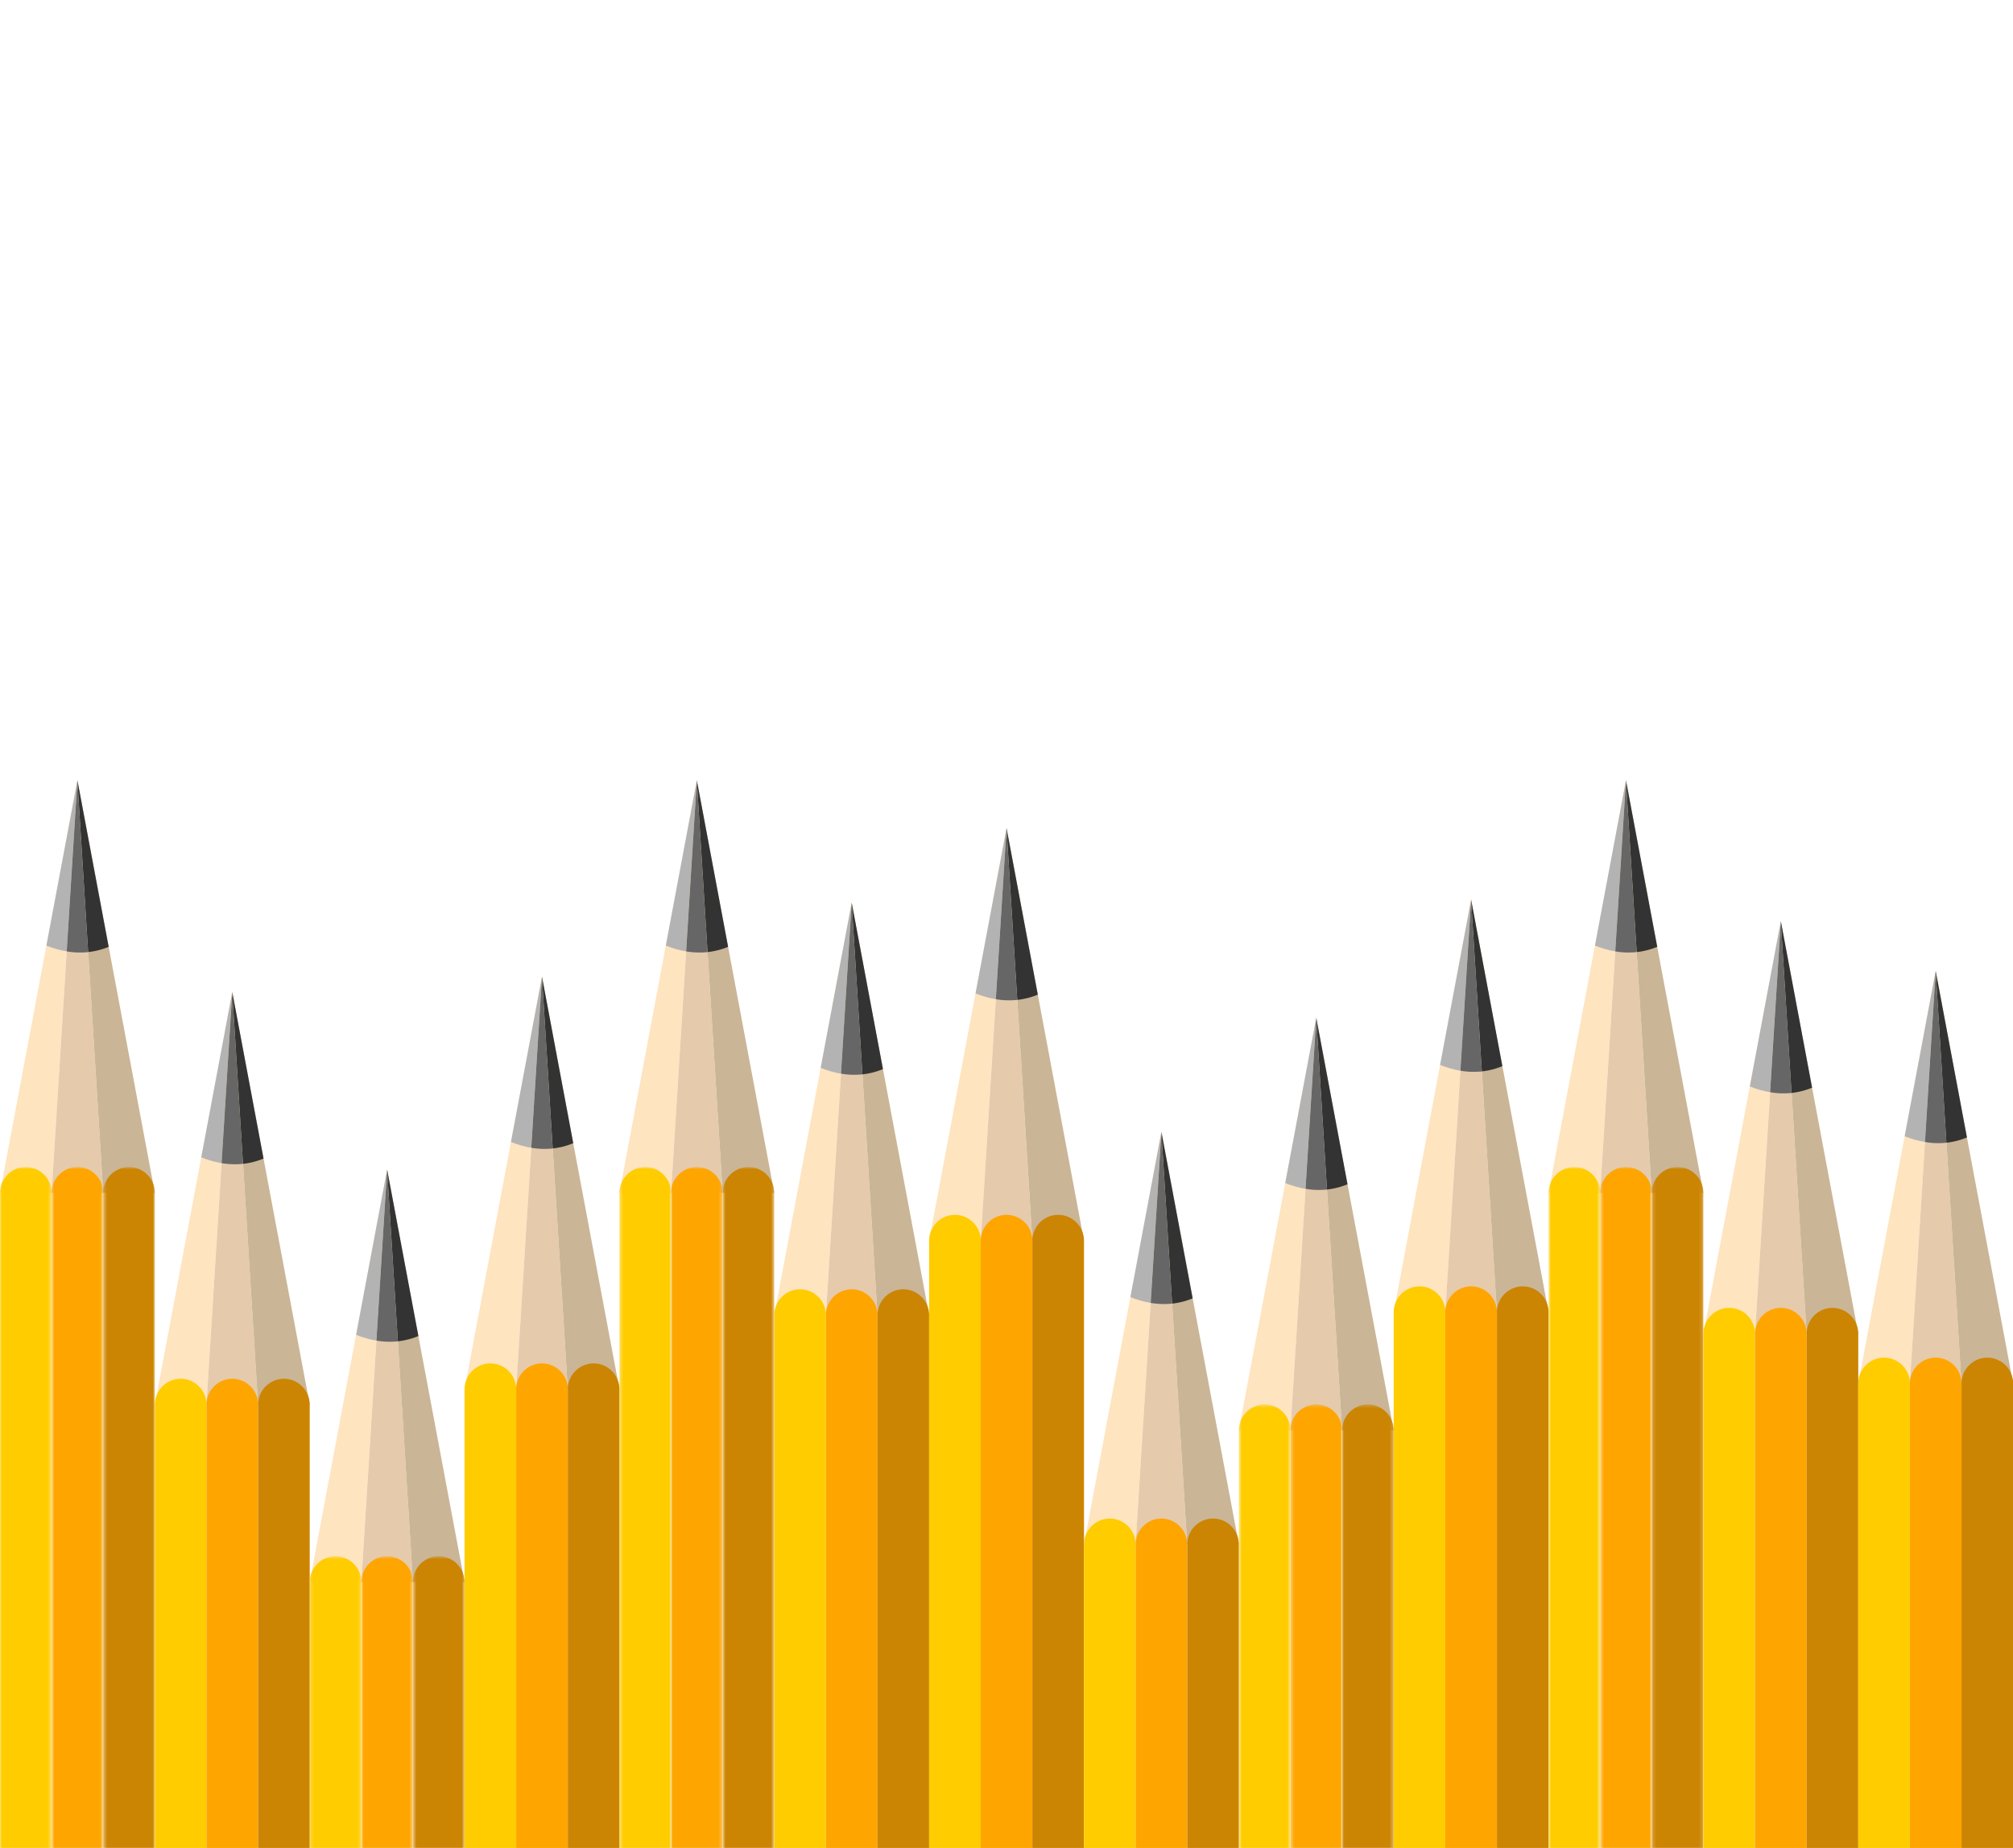 <svg width="573" height="526" xmlns="http://www.w3.org/2000/svg" xmlns:xlink="http://www.w3.org/1999/xlink"><defs><path id="a" d="M0 .825h14.693V195H0z"/><path id="c" d="M.693.825h14.693V195H.693z"/><path id="e" d="M.386.825H15.08V195H.386z"/><path id="g" d="M.158.611h14.694V84H.158z"/><path id="i" d="M.852.611h14.693V84H.852z"/><path id="k" d="M.545.611h14.693V84H.545z"/><path id="m" d="M.318.825h14.693V195H.318z"/><path id="o" d="M.01.825h14.694V195H.01z"/><path id="q" d="M.704.825h14.693V195H.704z"/><path id="s" d="M.636.41h14.693V127H.636z"/><path id="u" d="M.328.41h14.694V127H.328z"/><path id="w" d="M.022.41h14.694V127H.022z"/><path id="y" d="M.795.825H15.49V195H.795z"/><path id="A" d="M.488.825h14.694V195H.487z"/><path id="C" d="M.18.825h14.695V195H.18z"/></defs><g fill="none" fill-rule="evenodd"><path fill="#FEE4BF" d="M0 339.526h14.693l7.346-117.405z"/><path d="M18.993 270.802l3.046-48.68-8.83 47.036c1.991.79 3.917 1.332 5.784 1.644" fill="#B3B3B3"/><path fill="#E5CAAC" d="M22.04 222.121l7.346 117.405H14.693z"/><path d="M22.04 222.121l3.058 48.88a22.266 22.266 0 01-6.105-.199l3.046-48.68z" fill="#666"/><path fill="#CAB596" d="M22.04 222.121l22.04 117.405H29.386z"/><path d="M22.04 222.121l8.895 47.383A21.332 21.332 0 0125.098 271l-3.059-48.879z" fill="#333"/><g transform="translate(0 331.354)"><mask id="b" fill="#fff"><use xlink:href="#a"/></mask><path d="M7.346.825c4.042 0 7.347 3.307 7.347 7.347V195H0V8.172C0 4.132 3.305.825 7.346.825" fill="#FC0" mask="url(#b)"/></g><g transform="translate(14 331.354)"><mask id="d" fill="#fff"><use xlink:href="#c"/></mask><path d="M8.04.825c4.041 0 7.346 3.307 7.346 7.347V195H.693V8.172C.693 4.132 3.998.825 8.04.825" fill="#FEA500" mask="url(#d)"/></g><g transform="translate(29 331.354)"><mask id="f" fill="#fff"><use xlink:href="#e"/></mask><path d="M7.732.825c4.042 0 7.348 3.307 7.348 7.347V195H.386V8.172c0-4.04 3.306-7.347 7.346-7.347" fill="#CC8502" mask="url(#f)"/></g><path fill="#FEE4BF" d="M58.773 399.797l7.346-117.404-22.04 117.404z"/><path d="M63.073 331.074l3.046-48.681-8.83 47.038c1.99.789 3.917 1.33 5.784 1.643" fill="#B3B3B3"/><path fill="#E5CAAC" d="M66.12 282.393l7.346 117.404H58.773z"/><path d="M66.12 282.393l3.057 48.88a22.22 22.22 0 01-6.104-.199l3.046-48.68z" fill="#666"/><path fill="#CAB596" d="M66.12 282.393l22.04 117.404H73.465z"/><path d="M66.12 282.393l8.894 47.383a21.368 21.368 0 01-5.837 1.496l-3.058-48.879z" fill="#333"/><path d="M51.425 392.452h.001c4.041 0 7.347 3.306 7.347 7.346v126.556H44.08V399.798c0-4.04 3.306-7.346 7.346-7.346" fill="#FC0"/><path d="M66.12 392.452c4.04 0 7.346 3.306 7.346 7.346v126.556H58.773V399.798c0-4.04 3.305-7.346 7.346-7.346" fill="#FEA500"/><path d="M80.812 392.452h.001c4.041 0 7.346 3.307 7.346 7.346v126.556H73.466V399.798c0-4.04 3.305-7.346 7.346-7.346" fill="#CC8502"/><path fill="#FEE4BF" d="M102.852 450.312l7.346-117.404L88.16 450.312z"/><path d="M107.152 381.588l3.046-48.68-8.83 47.036c1.991.79 3.917 1.332 5.784 1.644" fill="#B3B3B3"/><path fill="#E5CAAC" d="M110.198 332.908l7.347 117.404h-14.693z"/><path d="M110.198 332.908l3.06 48.879a22.306 22.306 0 01-6.106-.198l3.046-48.681z" fill="#666"/><path fill="#CAB596" d="M110.198 332.908l22.04 117.404h-14.693z"/><path d="M110.198 332.908l8.895 47.383a21.424 21.424 0 01-5.836 1.496l-3.059-48.88z" fill="#333"/><g transform="translate(88 442.354)"><mask id="h" fill="#fff"><use xlink:href="#g"/></mask><path d="M7.505.611c4.042 0 7.347 3.306 7.347 7.347V84H.158V7.958c0-4.04 3.306-7.347 7.347-7.347" fill="#FC0" mask="url(#h)"/></g><g transform="translate(102 442.354)"><mask id="j" fill="#fff"><use xlink:href="#i"/></mask><path d="M8.198.611H8.2c4.041 0 7.346 3.306 7.346 7.347V84H.852V7.958c0-4.04 3.305-7.347 7.346-7.347" fill="#FEA500" mask="url(#j)"/></g><g transform="translate(117 442.354)"><mask id="l" fill="#fff"><use xlink:href="#k"/></mask><path d="M7.891.611h.001c4.041 0 7.346 3.307 7.346 7.347V84H.545V7.958C.545 3.918 3.85.611 7.891.611" fill="#CC8502" mask="url(#l)"/></g><path fill="#FEE4BF" d="M146.932 395.423l7.346-117.404-22.04 117.404z"/><path d="M151.232 326.7l3.046-48.681-8.83 47.038c1.99.789 3.917 1.33 5.784 1.643" fill="#B3B3B3"/><path fill="#E5CAAC" d="M154.278 278.019l7.347 117.404h-14.693z"/><path d="M154.278 278.019l3.058 48.879a22.22 22.22 0 01-6.104-.198l3.046-48.681z" fill="#666"/><path fill="#CAB596" d="M154.278 278.019l22.04 117.404h-14.693z"/><path d="M154.278 278.019l8.895 47.383a21.368 21.368 0 01-5.837 1.496l-3.058-48.879z" fill="#333"/><path d="M139.584 388.078h.001c4.041 0 7.347 3.306 7.347 7.346v130.93h-14.694v-130.93c0-4.041 3.305-7.346 7.346-7.346" fill="#FC0"/><path d="M154.278 388.078c4.041 0 7.347 3.306 7.347 7.346v130.93h-14.693v-130.93c0-4.041 3.304-7.346 7.346-7.346" fill="#FEA500"/><path d="M168.971 388.078c4.042 0 7.347 3.306 7.347 7.346v130.93h-14.693v-130.93c0-4.041 3.305-7.346 7.346-7.346" fill="#CC8502"/><path fill="#FEE4BF" d="M191.011 339.526l7.346-117.405-22.039 117.405z"/><path d="M195.311 270.802l3.046-48.68-8.83 47.036c1.99.79 3.918 1.332 5.785 1.644" fill="#B3B3B3"/><path fill="#E5CAAC" d="M198.357 222.121l7.347 117.405H191.01z"/><path d="M198.357 222.121l3.059 48.88a22.26 22.26 0 01-6.104-.199l3.045-48.68z" fill="#666"/><path fill="#CAB596" d="M198.357 222.121l22.04 117.405h-14.693z"/><path d="M198.357 222.121l8.896 47.383a21.332 21.332 0 01-5.837 1.496l-3.06-48.879z" fill="#333"/><g transform="translate(176 331.354)"><mask id="n" fill="#fff"><use xlink:href="#m"/></mask><path d="M7.664.825h.001c4.041 0 7.346 3.307 7.346 7.347V195H.318V8.172c0-4.04 3.305-7.347 7.346-7.347" fill="#FC0" mask="url(#n)"/></g><g transform="translate(191 331.354)"><mask id="p" fill="#fff"><use xlink:href="#o"/></mask><path d="M7.357.825c4.042 0 7.347 3.307 7.347 7.347V195H.01V8.172C.01 4.132 3.317.825 7.357.825" fill="#FEA500" mask="url(#p)"/></g><g transform="translate(205 331.354)"><mask id="r" fill="#fff"><use xlink:href="#q"/></mask><path d="M8.05.825h.001c4.041 0 7.346 3.307 7.346 7.347V195H.704V8.172C.704 4.132 4.01.825 8.05.825" fill="#CC8502" mask="url(#r)"/></g><path fill="#FEE4BF" d="M235.09 374.329l7.347-117.404-22.04 117.404z"/><path d="M239.39 305.606l3.047-48.681-8.83 47.037c1.99.789 3.917 1.332 5.784 1.644" fill="#B3B3B3"/><path fill="#E5CAAC" d="M242.437 256.925l7.347 117.404H235.09z"/><path d="M242.437 256.925l3.059 48.879a22.266 22.266 0 01-6.105-.198l3.046-48.681z" fill="#666"/><path fill="#CAB596" d="M242.437 256.925l22.04 117.404h-14.693z"/><path d="M242.437 256.925l8.895 47.383a21.37 21.37 0 01-5.836 1.496l-3.059-48.88z" fill="#333"/><path d="M227.743 366.983h.001c4.041 0 7.346 3.306 7.346 7.346v152.025h-14.693V374.329c0-4.04 3.306-7.346 7.346-7.346" fill="#FC0"/><path d="M242.437 366.983h.001c4.041 0 7.346 3.306 7.346 7.346v152.025H235.09V374.329c0-4.04 3.306-7.346 7.347-7.346" fill="#FEA500"/><path d="M257.13 366.983c4.042 0 7.347 3.307 7.347 7.346v152.025h-14.694V374.329c0-4.04 3.306-7.346 7.347-7.346" fill="#CC8502"/><path fill="#FEE4BF" d="M279.17 353.135l7.346-117.404-22.04 117.404z"/><path d="M283.47 284.412l3.046-48.681-8.83 47.038c1.992.789 3.917 1.33 5.785 1.643" fill="#B3B3B3"/><path fill="#E5CAAC" d="M286.516 235.731l7.348 117.404H279.17z"/><path d="M286.516 235.731l3.06 48.88a22.265 22.265 0 01-6.105-.199l3.045-48.681z" fill="#666"/><path fill="#CAB596" d="M286.516 235.731l22.04 117.404h-14.692z"/><path d="M286.516 235.731l8.896 47.383a21.408 21.408 0 01-5.836 1.497l-3.06-48.88z" fill="#333"/><path d="M271.823 345.79h.001c4.041 0 7.346 3.306 7.346 7.346v173.218h-14.693V353.135c0-4.04 3.305-7.345 7.346-7.345" fill="#FC0"/><path d="M286.516 345.79h.001c4.041 0 7.347 3.306 7.347 7.346v173.218H279.17V353.135c0-4.04 3.305-7.345 7.346-7.345" fill="#FEA500"/><path d="M301.21 345.79c4.042 0 7.347 3.307 7.347 7.346v173.218h-14.694V353.135c0-4.04 3.305-7.345 7.346-7.345" fill="#CC8502"/><path fill="#FEE4BF" d="M323.25 439.585l7.346-117.405-22.04 117.405z"/><path d="M327.55 370.862l3.045-48.682-8.829 47.038c1.99.789 3.917 1.332 5.783 1.644" fill="#B3B3B3"/><path fill="#E5CAAC" d="M330.595 322.18l7.348 117.405H323.25z"/><path d="M330.595 322.18l3.06 48.88a22.267 22.267 0 01-6.106-.198l3.046-48.682z" fill="#666"/><path fill="#CAB596" d="M330.595 322.18l22.041 117.405h-14.693z"/><path d="M330.595 322.18l8.896 47.384a21.404 21.404 0 01-5.837 1.496l-3.059-48.88z" fill="#333"/><path d="M315.903 432.239c4.04 0 7.347 3.306 7.347 7.347v86.768h-14.694v-86.768c0-4.041 3.306-7.347 7.347-7.347" fill="#FC0"/><path d="M330.595 432.239h.002c4.04 0 7.346 3.306 7.346 7.347v86.768H323.25v-86.768c0-4.041 3.306-7.347 7.346-7.347" fill="#FEA500"/><path d="M345.289 432.239c4.042 0 7.348 3.307 7.348 7.347v86.768h-14.694v-86.768c0-4.041 3.306-7.347 7.346-7.347" fill="#CC8502"/><path fill="#FEE4BF" d="M367.329 407.11l7.347-117.404-22.04 117.404z"/><path d="M371.63 338.386l3.045-48.68-8.83 47.036c1.991.79 3.917 1.332 5.784 1.644" fill="#B3B3B3"/><path fill="#E5CAAC" d="M374.675 289.706l7.347 117.404h-14.694z"/><path d="M374.675 289.706l3.06 48.879a22.306 22.306 0 01-6.106-.198l3.046-48.681z" fill="#666"/><path fill="#CAB596" d="M374.675 289.706l22.04 117.404h-14.693z"/><path d="M374.675 289.706l8.896 47.383a21.404 21.404 0 01-5.837 1.496l-3.059-48.88z" fill="#333"/><g transform="translate(352 399.354)"><mask id="t" fill="#fff"><use xlink:href="#s"/></mask><path d="M7.982.41c4.042 0 7.347 3.306 7.347 7.346V127H.636V7.756C.636 3.716 3.94.41 7.982.41" fill="#FC0" mask="url(#t)"/></g><g transform="translate(367 399.354)"><mask id="v" fill="#fff"><use xlink:href="#u"/></mask><path d="M7.675.41h.001c4.041 0 7.346 3.306 7.346 7.346V127H.328V7.756C.328 3.716 3.634.41 7.675.41" fill="#FEA500" mask="url(#v)"/></g><g transform="translate(382 399.354)"><mask id="x" fill="#fff"><use xlink:href="#w"/></mask><path d="M7.369.41c4.042 0 7.347 3.306 7.347 7.346V127H.022V7.756C.022 3.716 3.328.41 7.369.41" fill="#CC8502" mask="url(#x)"/></g><path fill="#FEE4BF" d="M411.409 373.493l7.347-117.405-22.04 117.405z"/><path d="M415.709 304.768l3.046-48.68-8.83 47.037c1.99.79 3.917 1.331 5.784 1.643" fill="#B3B3B3"/><path fill="#E5CAAC" d="M418.755 256.087l7.347 117.405h-14.694z"/><path d="M418.755 256.087l3.06 48.88a22.275 22.275 0 01-6.107-.199l3.047-48.68z" fill="#666"/><path fill="#CAB596" d="M418.755 256.087l22.04 117.405h-14.693z"/><path d="M418.755 256.087l8.895 47.384a21.442 21.442 0 01-5.836 1.496l-3.059-48.88z" fill="#333"/><path d="M404.062 366.146h.001c4.04 0 7.346 3.306 7.346 7.347v152.861h-14.694V373.493c0-4.041 3.306-7.347 7.347-7.347" fill="#FC0"/><path d="M418.755 366.146c4.041 0 7.347 3.306 7.347 7.347v152.861h-14.694V373.493c0-4.041 3.306-7.347 7.347-7.347" fill="#FEA500"/><path d="M433.449 366.146c4.04 0 7.347 3.307 7.347 7.347v152.861h-14.694V373.493c0-4.041 3.305-7.347 7.347-7.347" fill="#CC8502"/><path fill="#FEE4BF" d="M455.489 339.526l7.346-117.405-22.04 117.405z"/><path d="M459.789 270.802l3.046-48.68-8.83 47.036c1.99.79 3.917 1.332 5.784 1.644" fill="#B3B3B3"/><path fill="#E5CAAC" d="M462.834 222.121l7.348 117.405h-14.694z"/><path d="M462.834 222.121l3.06 48.88a22.266 22.266 0 01-6.106-.199l3.046-48.68z" fill="#666"/><path fill="#CAB596" d="M462.834 222.121l22.04 117.405h-14.692z"/><path d="M462.834 222.121l8.897 47.383a21.332 21.332 0 01-5.837 1.496l-3.06-48.879z" fill="#333"/><g transform="translate(440 331.354)"><mask id="z" fill="#fff"><use xlink:href="#y"/></mask><path d="M8.141.825h.001c4.041 0 7.347 3.307 7.347 7.347V195H.795V8.172c0-4.04 3.306-7.347 7.346-7.347" fill="#FC0" mask="url(#z)"/></g><g transform="translate(455 331.354)"><mask id="B" fill="#fff"><use xlink:href="#A"/></mask><path d="M7.835.825c4.042 0 7.346 3.307 7.346 7.347V195H.49V8.172c0-4.04 3.304-7.347 7.346-7.347" fill="#FEA500" mask="url(#B)"/></g><g transform="translate(470 331.354)"><mask id="D" fill="#fff"><use xlink:href="#C"/></mask><path d="M7.527.825h.002c4.04 0 7.346 3.307 7.346 7.347V195H.18V8.172C.18 4.132 3.487.825 7.527.825" fill="#CC8502" mask="url(#D)"/></g><path fill="#FEE4BF" d="M499.568 379.618l7.346-117.404-22.04 117.404z"/><path d="M503.868 310.894l3.046-48.68-8.83 47.037c1.99.789 3.918 1.331 5.784 1.643" fill="#B3B3B3"/><path fill="#E5CAAC" d="M506.914 262.214l7.348 117.404h-14.694z"/><path d="M506.914 262.214l3.059 48.879a22.228 22.228 0 01-6.105-.2l3.046-48.68z" fill="#666"/><path fill="#CAB596" d="M506.914 262.214l22.04 117.404h-14.692z"/><path d="M506.914 262.214l8.896 47.382a21.37 21.37 0 01-5.837 1.497l-3.06-48.88z" fill="#333"/><path d="M492.22 372.272h.001c4.041 0 7.347 3.306 7.347 7.346v146.736h-14.694V379.618c0-4.041 3.306-7.346 7.346-7.346" fill="#FC0"/><path d="M506.914 372.272c4.042 0 7.348 3.306 7.348 7.346v146.736h-14.694V379.618c0-4.041 3.306-7.346 7.346-7.346" fill="#FEA500"/><path d="M521.607 372.272c4.04 0 7.347 3.307 7.347 7.346v146.736H514.26V379.618c0-4.041 3.305-7.346 7.346-7.346" fill="#CC8502"/><path fill="#FEE4BF" d="M543.647 393.784l7.347-117.404-22.04 117.404z"/><path d="M547.948 325.061l3.046-48.682-8.83 47.038c1.99.789 3.917 1.332 5.784 1.644" fill="#B3B3B3"/><path fill="#E5CAAC" d="M550.994 276.38l7.347 117.403h-14.694z"/><path d="M550.994 276.38l3.059 48.88a22.306 22.306 0 01-6.105-.199l3.046-48.682z" fill="#666"/><path fill="#CAB596" d="M550.994 276.38l22.04 117.403H558.34z"/><path d="M550.994 276.38l8.896 47.383a21.422 21.422 0 01-5.837 1.496l-3.06-48.88z" fill="#333"/><path d="M536.3 386.438h.001c4.041 0 7.346 3.306 7.346 7.346v132.57h-14.694v-132.57c0-4.04 3.306-7.346 7.347-7.346" fill="#FC0"/><path d="M550.994 386.438c4.042 0 7.347 3.306 7.347 7.346v132.57h-14.694v-132.57c0-4.04 3.306-7.346 7.347-7.346" fill="#FEA500"/><path d="M565.687 386.438c4.041 0 7.347 3.307 7.347 7.346v132.57H558.34v-132.57c0-4.04 3.306-7.346 7.347-7.346" fill="#CC8502"/></g></svg>